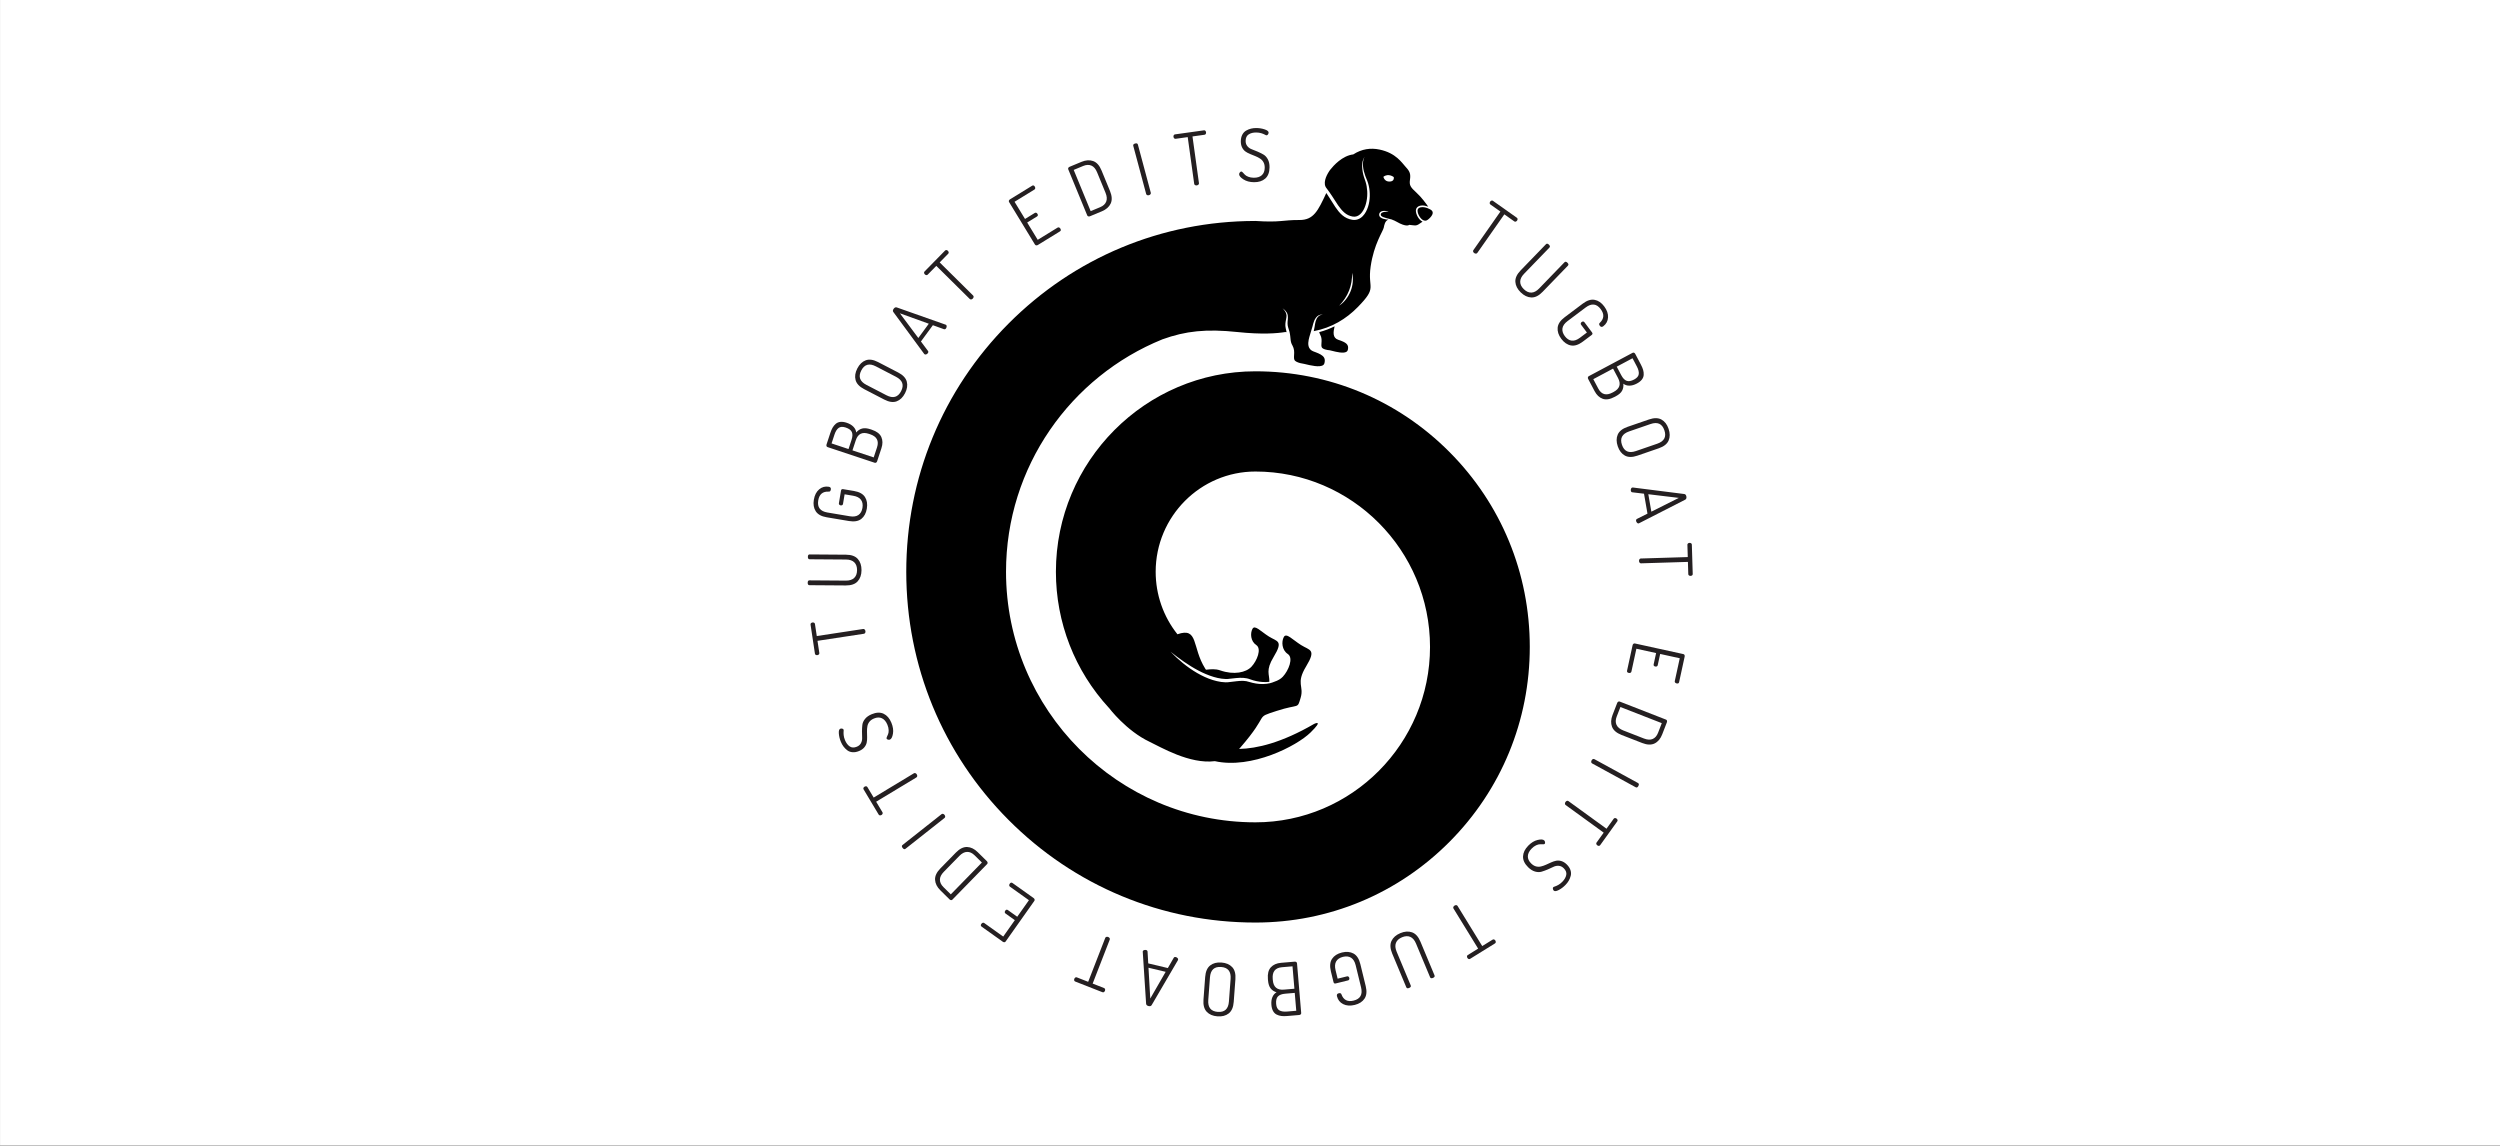<?xml version="1.0" encoding="UTF-8" standalone="no"?>
<!DOCTYPE svg PUBLIC "-//W3C//DTD SVG 1.1//EN" "http://www.w3.org/Graphics/SVG/1.1/DTD/svg11.dtd">
<svg width="100%" height="100%" viewBox="0 0 1200 550" version="1.1" xmlns="http://www.w3.org/2000/svg" xmlns:xlink="http://www.w3.org/1999/xlink" xml:space="preserve" xmlns:serif="http://www.serif.com/" style="fill-rule:evenodd;clip-rule:evenodd;stroke-linejoin:round;stroke-miterlimit:2;">
    <rect x="0" y="0" width="1200" height="550" fill="#808080" stroke="none"/>
    <g transform="matrix(1,0,0,1,-3083.58,-4973.79)">
        <g id="Artboard1" transform="matrix(2.016,0,0,1.001,2939.05,5943.65)">
            <rect x="71.704" y="-969.355" width="595.317" height="549.714" style="fill:white;"/>
            <g transform="matrix(0.529,0,0,1.065,433.742,-839.15)">
                <path d="M0,-0.06L11.41,-11.862C11.777,-12.241 12.218,-12.177 12.733,-11.67C13.253,-11.165 13.329,-10.725 12.964,-10.346L1.554,1.456C0.396,2.655 -0.182,3.845 -0.182,5.025C-0.181,6.208 0.361,7.326 1.445,8.383C2.527,9.441 3.657,9.953 4.831,9.92C6.006,9.887 7.173,9.273 8.331,8.074L19.74,-3.728C20.106,-4.106 20.549,-4.043 21.066,-3.538C21.583,-3.031 21.66,-2.589 21.294,-2.212L9.885,9.59C8.194,11.339 6.503,12.181 4.815,12.112C3.128,12.044 1.54,11.281 0.049,9.826C-1.44,8.371 -2.244,6.796 -2.361,5.104C-2.479,3.412 -1.691,1.689 0,-0.06" style="fill:rgb(36,31,33);fill-rule:nonzero;"/>
            </g>
            <g transform="matrix(0.529,0,0,1.065,444.232,-811.582)">
                <path d="M0,-4.876L8.143,-11.002C10.068,-12.451 11.851,-13.017 13.495,-12.701C15.136,-12.385 16.574,-11.4 17.806,-9.744C19.053,-8.073 19.624,-6.416 19.52,-4.773C19.42,-3.131 18.703,-1.81 17.374,-0.81C16.776,-0.362 16.264,-0.428 15.83,-1.009C15.41,-1.572 15.413,-2.028 15.838,-2.375C17.773,-4.214 17.902,-6.261 16.224,-8.513C14.363,-11.012 12.1,-11.261 9.44,-9.258L1.296,-3.133C-0.052,-2.12 -0.816,-1.035 -0.996,0.115C-1.177,1.267 -0.821,2.441 0.068,3.639C0.96,4.834 1.982,5.509 3.133,5.66C4.283,5.811 5.531,5.377 6.881,4.364L10.006,2.012L7.371,-1.524C7.227,-1.719 7.187,-1.928 7.251,-2.155C7.316,-2.382 7.451,-2.574 7.662,-2.732C7.854,-2.877 8.068,-2.947 8.303,-2.945C8.536,-2.942 8.725,-2.846 8.869,-2.651L12.33,1.995C12.643,2.418 12.572,2.8 12.119,3.142L8.178,6.106C6.235,7.569 4.442,8.141 2.799,7.826C1.156,7.51 -0.287,6.516 -1.532,4.843C-2.779,3.171 -3.321,1.498 -3.158,-0.173C-2.996,-1.846 -1.946,-3.414 0,-4.876" style="fill:rgb(36,31,33);fill-rule:nonzero;"/>
            </g>
            <g transform="matrix(0.529,0,0,1.065,449.968,-788.44)">
                <path d="M0,-0.057L19.736,-10.584C19.967,-10.709 20.192,-10.716 20.412,-10.608C20.629,-10.501 20.799,-10.329 20.921,-10.097L23.444,-5.321C23.916,-4.426 24.259,-3.614 24.472,-2.882C24.685,-2.15 24.768,-1.404 24.725,-0.645C24.679,0.113 24.402,0.82 23.894,1.477C23.388,2.134 22.64,2.724 21.654,3.249C20.455,3.889 19.324,4.207 18.258,4.202C17.19,4.199 16.294,3.907 15.566,3.324C15.69,4.501 15.503,5.554 15.002,6.48C14.503,7.408 13.556,8.241 12.165,8.983L11.644,9.261C9.557,10.374 7.763,10.659 6.263,10.116C4.762,9.571 3.551,8.427 2.627,6.679L-0.264,1.202C-0.408,0.93 -0.447,0.678 -0.384,0.446C-0.323,0.212 -0.195,0.046 0,-0.057M2.042,1.279L4.273,5.502C5.706,8.222 7.856,8.819 10.715,7.292L11.208,7.03C13.949,5.567 14.605,3.475 13.169,0.757L10.939,-3.466L2.042,1.279ZM12.591,-4.347L14.606,-0.531C15.334,0.848 16.15,1.7 17.053,2.027C17.956,2.354 19.085,2.158 20.438,1.436C21.693,0.766 22.384,-0.051 22.507,-1.011C22.63,-1.973 22.343,-3.115 21.644,-4.435L19.692,-8.134L12.591,-4.347Z" style="fill:rgb(36,31,33);fill-rule:nonzero;"/>
            </g>
            <g transform="matrix(0.529,0,0,1.065,459.214,-753.928)">
                <path d="M0,-9.662L9.621,-12.98C11.895,-13.766 13.767,-13.755 15.233,-12.948C16.699,-12.142 17.771,-10.75 18.445,-8.774C19.121,-6.799 19.126,-5.041 18.461,-3.498C17.797,-1.955 16.326,-0.793 14.051,-0.007L4.432,3.311C2.135,4.104 0.253,4.097 -1.212,3.291C-2.681,2.482 -3.75,1.092 -4.425,-0.884C-5.099,-2.859 -5.105,-4.618 -4.441,-6.159C-3.775,-7.702 -2.295,-8.87 0,-9.662M0.703,-7.604C-2.461,-6.511 -3.541,-4.489 -2.533,-1.537C-1.523,1.415 0.565,2.346 3.728,1.253L13.348,-2.065C16.494,-3.151 17.561,-5.17 16.553,-8.121C15.546,-11.075 13.467,-12.007 10.324,-10.922L0.703,-7.604Z" style="fill:rgb(36,31,33);fill-rule:nonzero;"/>
            </g>
            <g transform="matrix(0.529,0,0,1.065,460.345,-717.867)">
                <path d="M0,-16.199C0.108,-16.217 0.185,-16.221 0.231,-16.205L23.358,-13.272C23.879,-13.209 24.2,-12.832 24.321,-12.144C24.441,-11.456 24.267,-10.982 23.798,-10.722L2.981,-0.085C2.959,-0.082 2.929,-0.072 2.891,-0.053C2.852,-0.035 2.822,-0.023 2.802,-0.021C2.556,0.022 2.321,-0.08 2.099,-0.332C1.873,-0.583 1.736,-0.859 1.684,-1.162C1.612,-1.573 1.748,-1.876 2.09,-2.071L6.81,-4.439L5.249,-13.412L0.004,-14.041C-0.374,-14.065 -0.604,-14.317 -0.688,-14.797C-0.741,-15.103 -0.705,-15.4 -0.577,-15.693C-0.452,-15.985 -0.258,-16.152 0,-16.199M7.187,-13.178L8.555,-5.315L20.924,-11.528L7.187,-13.178Z" style="fill:rgb(36,31,33);fill-rule:nonzero;"/>
            </g>
            <g transform="matrix(0.529,0,0,1.065,473.968,-692.746)">
                <path d="M0,-14.862C0.258,-14.871 0.492,-14.806 0.702,-14.669C0.909,-14.533 1.017,-14.332 1.027,-14.069L1.424,-0.853C1.435,-0.589 1.344,-0.383 1.155,-0.233C0.964,-0.084 0.741,-0.005 0.482,0.002C0.203,0.009 -0.041,-0.053 -0.25,-0.19C-0.459,-0.327 -0.567,-0.526 -0.575,-0.79L-0.741,-6.295L-21.861,-5.649C-22.123,-5.64 -22.334,-5.746 -22.494,-5.96C-22.653,-6.176 -22.739,-6.425 -22.746,-6.711C-22.755,-7.018 -22.688,-7.28 -22.539,-7.492C-22.392,-7.707 -22.188,-7.817 -21.926,-7.824L-0.807,-8.47L-0.974,-14.007C-0.982,-14.249 -0.891,-14.451 -0.702,-14.61C-0.513,-14.77 -0.28,-14.853 0,-14.862" style="fill:rgb(36,31,33);fill-rule:nonzero;"/>
            </g>
            <g transform="matrix(0.529,0,0,1.065,460.956,-641.088)">
                <path d="M0,-18.074L21.8,-13.292C22.054,-13.236 22.231,-13.096 22.327,-12.872C22.426,-12.648 22.446,-12.408 22.389,-12.149L19.899,-0.681C19.782,-0.145 19.414,0.056 18.794,-0.079C18.517,-0.14 18.291,-0.263 18.119,-0.446C17.946,-0.632 17.888,-0.852 17.943,-1.109L20.182,-11.419L11.367,-13.352L10.269,-8.295C10.212,-8.037 10.078,-7.859 9.867,-7.758C9.655,-7.66 9.408,-7.639 9.132,-7.701C8.554,-7.827 8.325,-8.159 8.441,-8.695L9.541,-13.753L0.661,-15.701L-1.577,-5.392C-1.63,-5.157 -1.768,-4.984 -1.992,-4.876C-2.217,-4.769 -2.469,-4.744 -2.747,-4.804C-3.388,-4.944 -3.651,-5.284 -3.532,-5.821L-1.043,-17.29C-0.987,-17.547 -0.862,-17.756 -0.671,-17.918C-0.48,-18.078 -0.256,-18.13 0,-18.074" style="fill:rgb(36,31,33);fill-rule:nonzero;"/>
            </g>
            <g transform="matrix(0.529,0,0,1.065,457.332,-611.692)">
                <path d="M0,-19.522L20.86,-11.385C21.063,-11.306 21.202,-11.15 21.278,-10.919C21.354,-10.691 21.341,-10.444 21.239,-10.176L19.136,-4.737C18.384,-2.789 17.257,-1.437 15.755,-0.679C14.255,0.079 12.382,0.021 10.138,-0.853L0.84,-4.48C-1.423,-5.364 -2.855,-6.593 -3.452,-8.172C-4.05,-9.748 -3.975,-11.512 -3.222,-13.457L-1.121,-18.899C-1.018,-19.165 -0.856,-19.355 -0.637,-19.469C-0.417,-19.583 -0.204,-19.601 0,-19.522M0.319,-17.063L-1.356,-12.731C-1.893,-11.336 -1.921,-10.103 -1.43,-9.028C-0.942,-7.954 0.076,-7.114 1.625,-6.508L10.923,-2.881C12.473,-2.278 13.784,-2.208 14.855,-2.675C15.927,-3.14 16.733,-4.071 17.27,-5.463L18.945,-9.798L0.319,-17.063Z" style="fill:rgb(36,31,33);fill-rule:nonzero;"/>
            </g>
            <g transform="matrix(0.529,0,0,1.065,451.311,-591.255)">
                <path d="M0,-12.771L19.621,-2.029C20.082,-1.777 20.141,-1.332 19.794,-0.695C19.45,-0.057 19.047,0.135 18.585,-0.119L-1.036,-10.859C-1.267,-10.985 -1.397,-11.181 -1.426,-11.448C-1.456,-11.716 -1.403,-11.975 -1.267,-12.225C-1.12,-12.496 -0.931,-12.686 -0.698,-12.796C-0.465,-12.906 -0.23,-12.897 0,-12.771" style="fill:rgb(36,31,33);fill-rule:nonzero;"/>
            </g>
            <g transform="matrix(0.529,0,0,1.065,456.584,-571.845)">
                <path d="M0,-4.25C0.21,-4.098 0.355,-3.903 0.438,-3.667C0.521,-3.432 0.485,-3.206 0.332,-2.993L-7.372,7.728C-7.524,7.941 -7.72,8.048 -7.961,8.051C-8.201,8.053 -8.427,7.978 -8.636,7.826C-8.864,7.662 -9.018,7.461 -9.101,7.224C-9.181,6.989 -9.146,6.765 -8.995,6.549L-5.785,2.087L-22.917,-10.346C-23.129,-10.502 -23.233,-10.712 -23.23,-10.98C-23.224,-11.249 -23.141,-11.5 -22.973,-11.731C-22.794,-11.98 -22.582,-12.145 -22.336,-12.223C-22.089,-12.303 -21.861,-12.265 -21.648,-12.11L-4.518,0.321L-1.292,-4.169C-1.149,-4.366 -0.957,-4.471 -0.711,-4.481C-0.463,-4.491 -0.226,-4.415 0,-4.25" style="fill:rgb(36,31,33);fill-rule:nonzero;"/>
            </g>
            <g transform="matrix(0.529,0,0,1.065,439.372,-542.026)">
                <path d="M0,-22.395C0.189,-22.211 0.306,-21.949 0.355,-21.606C0.408,-21.265 0.348,-21.009 0.179,-20.835C0.057,-20.709 -0.198,-20.652 -0.584,-20.665L-1.908,-20.674C-2.387,-20.684 -2.974,-20.53 -3.667,-20.213C-4.359,-19.895 -5.035,-19.397 -5.692,-18.722C-6.78,-17.607 -7.345,-16.471 -7.387,-15.312C-7.429,-14.154 -6.927,-13.059 -5.879,-12.029C-5.176,-11.337 -4.438,-10.893 -3.661,-10.698C-2.887,-10.505 -2.144,-10.505 -1.436,-10.698C-0.725,-10.861 0.015,-11.119 0.785,-11.467L3.095,-12.518C3.864,-12.868 4.62,-13.115 5.36,-13.263C6.101,-13.411 6.89,-13.357 7.729,-13.102C8.567,-12.846 9.368,-12.341 10.134,-11.587C10.951,-10.783 11.503,-9.937 11.796,-9.052C12.085,-8.165 12.128,-7.316 11.921,-6.503C11.714,-5.692 11.414,-4.949 11.021,-4.276C10.625,-3.602 10.137,-2.967 9.554,-2.37C8.621,-1.413 7.608,-0.648 6.515,-0.078C5.424,0.493 4.674,0.578 4.267,0.179C4.081,-0.006 3.956,-0.262 3.889,-0.587C3.825,-0.912 3.883,-1.17 4.065,-1.358C4.16,-1.452 4.406,-1.562 4.812,-1.686C5.215,-1.811 5.724,-2.042 6.335,-2.378C6.946,-2.715 7.55,-3.189 8.147,-3.801C9.113,-4.791 9.697,-5.815 9.904,-6.874C10.109,-7.935 9.727,-8.94 8.759,-9.893C8.088,-10.556 7.337,-10.918 6.507,-10.979C5.681,-11.039 4.882,-10.88 4.113,-10.499C3.344,-10.119 2.489,-9.728 1.548,-9.331C0.609,-8.932 -0.304,-8.601 -1.19,-8.334C-2.077,-8.07 -3.056,-8.086 -4.126,-8.386C-5.195,-8.686 -6.239,-9.336 -7.254,-10.335C-8.855,-11.912 -9.621,-13.542 -9.548,-15.227C-9.477,-16.911 -8.698,-18.513 -7.215,-20.036C-5.882,-21.401 -4.475,-22.263 -2.991,-22.618C-1.507,-22.973 -0.51,-22.899 0,-22.395" style="fill:rgb(36,31,33);fill-rule:nonzero;"/>
            </g>
            <g transform="matrix(0.529,0,0,1.065,427.731,-525.946)">
                <path d="M0,7.579C0.137,7.798 0.197,8.036 0.182,8.285C0.169,8.533 0.051,8.728 -0.172,8.867L-11.369,15.811C-11.591,15.951 -11.816,15.975 -12.037,15.884C-12.262,15.793 -12.441,15.638 -12.575,15.416C-12.723,15.177 -12.79,14.933 -12.776,14.682C-12.763,14.432 -12.643,14.239 -12.42,14.1L-7.757,11.207L-18.855,-6.862C-18.992,-7.088 -19.008,-7.323 -18.901,-7.569C-18.796,-7.817 -18.623,-8.016 -18.38,-8.165C-18.121,-8.328 -17.861,-8.396 -17.605,-8.376C-17.347,-8.354 -17.149,-8.231 -17.011,-8.005L-5.914,10.064L-1.225,7.156C-1.02,7.027 -0.801,7.007 -0.568,7.091C-0.338,7.176 -0.149,7.339 0,7.579" style="fill:rgb(36,31,33);fill-rule:nonzero;"/>
            </g>
            <g transform="matrix(0.529,0,0,1.065,409.891,-499.926)">
                <path d="M0,-16.357L6.337,-1.185C6.538,-0.699 6.309,-0.315 5.644,-0.035C4.978,0.246 4.543,0.144 4.339,-0.342L-1.995,-15.515C-2.64,-17.057 -3.503,-18.056 -4.583,-18.519C-5.665,-18.98 -6.902,-18.917 -8.296,-18.33C-9.688,-17.743 -10.6,-16.9 -11.028,-15.799C-11.458,-14.702 -11.351,-13.381 -10.71,-11.841L-4.374,3.332C-4.171,3.818 -4.401,4.203 -5.067,4.484C-5.732,4.763 -6.168,4.661 -6.37,4.175L-12.706,-10.998C-13.645,-13.248 -13.753,-15.141 -13.031,-16.673C-12.305,-18.206 -10.986,-19.377 -9.07,-20.185C-7.152,-20.993 -5.397,-21.12 -3.803,-20.565C-2.206,-20.01 -0.938,-18.607 0,-16.357" style="fill:rgb(36,31,33);fill-rule:nonzero;"/>
            </g>
            <g transform="matrix(0.529,0,0,1.065,395.583,-492.573)">
                <path d="M0,-13.153L2.42,-3.226C2.993,-0.877 2.815,0.994 1.883,2.39C0.951,3.785 -0.514,4.729 -2.511,5.221C-4.529,5.719 -6.27,5.599 -7.734,4.863C-9.199,4.123 -10.126,2.944 -10.523,1.322C-10.7,0.596 -10.438,0.148 -9.736,-0.025C-9.057,-0.193 -8.641,-0.013 -8.489,0.517C-7.562,3.026 -5.738,3.945 -3.019,3.276C-0.002,2.532 1.11,0.539 0.319,-2.706L-2.103,-12.636C-2.505,-14.279 -3.198,-15.41 -4.181,-16.028C-5.164,-16.645 -6.379,-16.776 -7.824,-16.422C-9.267,-16.064 -10.285,-15.385 -10.874,-14.38C-11.461,-13.374 -11.555,-12.049 -11.153,-10.405L-10.223,-6.594L-5.955,-7.646C-5.719,-7.705 -5.513,-7.658 -5.329,-7.512C-5.149,-7.364 -5.025,-7.163 -4.962,-6.906C-4.905,-6.672 -4.924,-6.446 -5.017,-6.231C-5.111,-6.016 -5.274,-5.88 -5.51,-5.821L-11.118,-4.439C-11.628,-4.314 -11.951,-4.529 -12.085,-5.083L-13.258,-9.887C-13.836,-12.257 -13.657,-14.141 -12.726,-15.536C-11.796,-16.931 -10.317,-17.876 -8.302,-18.374C-6.282,-18.872 -4.54,-18.718 -3.072,-17.915C-1.602,-17.111 -0.578,-15.523 0,-13.153" style="fill:rgb(36,31,33);fill-rule:nonzero;"/>
            </g>
            <g transform="matrix(0.529,0,0,1.065,380.503,-482.412)">
                <path d="M0,-23.061L1.884,-0.683C1.908,-0.421 1.828,-0.211 1.643,-0.053C1.461,0.107 1.236,0.198 0.976,0.221L-4.388,0.676C-5.389,0.763 -6.267,0.76 -7.023,0.669C-7.776,0.578 -8.491,0.365 -9.167,0.025C-9.842,-0.315 -10.381,-0.847 -10.783,-1.575C-11.184,-2.302 -11.433,-3.225 -11.527,-4.341C-11.641,-5.7 -11.487,-6.871 -11.066,-7.854C-10.644,-8.839 -10.023,-9.555 -9.205,-9.999C-10.332,-10.344 -11.22,-10.931 -11.871,-11.758C-12.524,-12.585 -12.917,-13.787 -13.049,-15.363L-13.099,-15.955C-13.298,-18.321 -12.854,-20.091 -11.768,-21.264C-10.681,-22.437 -9.158,-23.108 -7.198,-23.275L-1.049,-23.799C-0.744,-23.824 -0.498,-23.764 -0.31,-23.613C-0.121,-23.464 -0.019,-23.279 0,-23.061M-2.025,-21.697L-6.766,-21.293C-9.816,-21.034 -11.206,-19.283 -10.932,-16.041L-10.885,-15.482C-10.623,-12.373 -8.967,-10.946 -5.916,-11.206L-1.174,-11.609L-2.025,-21.697ZM-1.017,-9.737L-5.3,-9.372C-6.848,-9.24 -7.946,-8.822 -8.602,-8.115C-9.257,-7.408 -9.518,-6.288 -9.388,-4.754C-9.267,-3.331 -8.794,-2.373 -7.961,-1.881C-7.131,-1.389 -5.971,-1.208 -4.492,-1.333L-0.338,-1.686L-1.017,-9.737Z" style="fill:rgb(36,31,33);fill-rule:nonzero;"/>
            </g>
            <g transform="matrix(0.529,0,0,1.065,365.836,-489.573)">
                <path d="M0,-9.133L-0.76,1.06C-0.941,3.47 -1.688,5.194 -3.005,6.232C-4.321,7.267 -6.015,7.707 -8.088,7.551C-10.161,7.395 -11.769,6.706 -12.92,5.484C-14.066,4.263 -14.551,2.445 -14.371,0.034L-13.61,-10.159C-13.431,-12.592 -12.681,-14.328 -11.364,-15.364C-10.048,-16.399 -8.353,-16.84 -6.283,-16.684C-4.209,-16.528 -2.598,-15.838 -1.451,-14.618C-0.303,-13.395 0.181,-11.567 0,-9.133M-2.16,-9.297C-1.911,-12.652 -3.334,-14.445 -6.43,-14.678C-9.528,-14.91 -11.203,-13.351 -11.453,-9.997L-12.212,0.197C-12.461,3.528 -11.035,5.311 -7.939,5.545C-4.841,5.778 -3.168,4.228 -2.922,0.896L-2.16,-9.297Z" style="fill:rgb(36,31,33);fill-rule:nonzero;"/>
            </g>
            <g transform="matrix(0.529,0,0,1.065,352.189,-491.031)">
                <path d="M0,-16.574C-0.025,-16.467 -0.052,-16.395 -0.084,-16.357L-11.889,3.842C-12.152,4.3 -12.624,4.448 -13.3,4.287C-13.976,4.126 -14.341,3.778 -14.394,3.243L-15.907,-20.179C-15.903,-20.2 -15.901,-20.232 -15.903,-20.274C-15.903,-20.318 -15.901,-20.349 -15.897,-20.369C-15.838,-20.615 -15.651,-20.79 -15.333,-20.896C-15.017,-21.005 -14.707,-21.022 -14.411,-20.952C-14.005,-20.855 -13.782,-20.611 -13.741,-20.216L-13.435,-14.926L-4.617,-12.827L-1.973,-17.422C-1.803,-17.761 -1.481,-17.875 -1.009,-17.764C-0.709,-17.692 -0.451,-17.54 -0.231,-17.307C-0.016,-17.076 0.063,-16.832 0,-16.574M-5.595,-11.129L-13.323,-12.967L-12.524,0.907L-5.595,-11.129Z" style="fill:rgb(36,31,33);fill-rule:nonzero;"/>
            </g>
            <g transform="matrix(0.529,0,0,1.065,334.776,-518.937)">
                <path d="M0,23.619C-0.093,23.861 -0.243,24.051 -0.45,24.191C-0.657,24.33 -0.883,24.352 -1.127,24.256L-13.383,19.446C-13.628,19.349 -13.781,19.185 -13.843,18.951C-13.904,18.72 -13.89,18.483 -13.795,18.24C-13.693,17.978 -13.539,17.776 -13.332,17.637C-13.125,17.499 -12.899,17.476 -12.655,17.572L-7.551,19.576L0.134,-0.205C0.229,-0.451 0.408,-0.606 0.666,-0.669C0.925,-0.733 1.188,-0.713 1.453,-0.609C1.738,-0.496 1.95,-0.332 2.088,-0.111C2.227,0.109 2.247,0.34 2.151,0.587L-5.534,20.367L-0.4,22.382C-0.175,22.471 -0.028,22.632 0.045,22.87C0.117,23.108 0.101,23.357 0,23.619" style="fill:rgb(36,31,33);fill-rule:nonzero;"/>
            </g>
            <g transform="matrix(0.529,0,0,1.065,317.959,-525.993)">
                <path d="M0,-10.227L-12.916,8.056C-13.067,8.273 -13.262,8.381 -13.505,8.383C-13.748,8.384 -13.977,8.31 -14.193,8.156L-23.716,1.361C-24.162,1.045 -24.201,0.625 -23.834,0.104C-23.671,-0.129 -23.47,-0.288 -23.234,-0.376C-22.998,-0.464 -22.774,-0.432 -22.557,-0.278L-13.998,5.829L-8.775,-1.565L-12.975,-4.561C-13.189,-4.715 -13.298,-4.909 -13.307,-5.143C-13.316,-5.379 -13.239,-5.613 -13.073,-5.846C-12.732,-6.329 -12.337,-6.411 -11.892,-6.095L-7.691,-3.097L-2.431,-10.546L-10.992,-16.653C-11.188,-16.793 -11.292,-16.988 -11.303,-17.24C-11.312,-17.49 -11.236,-17.732 -11.073,-17.966C-10.691,-18.501 -10.278,-18.611 -9.834,-18.294L-0.307,-11.498C-0.095,-11.347 0.048,-11.151 0.121,-10.909C0.192,-10.669 0.153,-10.442 0,-10.227" style="fill:rgb(36,31,33);fill-rule:nonzero;"/>
            </g>
            <g transform="matrix(0.529,0,0,1.065,306.73,-545.478)">
                <path d="M0,-8.535L-15.674,7.515C-15.827,7.67 -16.023,7.739 -16.262,7.717C-16.503,7.696 -16.724,7.587 -16.928,7.386L-21.071,3.298C-22.555,1.834 -23.346,0.261 -23.445,-1.426C-23.547,-3.113 -22.755,-4.817 -21.07,-6.543L-14.082,-13.698C-12.381,-15.438 -10.691,-16.274 -9.012,-16.205C-7.334,-16.135 -5.754,-15.368 -4.272,-13.905L-0.125,-9.816C0.077,-9.615 0.186,-9.393 0.204,-9.144C0.223,-8.895 0.154,-8.693 0,-8.535M-2.371,-9.213L-5.671,-12.47C-6.734,-13.518 -7.851,-14.027 -9.028,-14.001C-10.204,-13.974 -11.372,-13.365 -12.538,-12.171L-19.525,-5.019C-20.688,-3.828 -21.269,-2.643 -21.268,-1.471C-21.264,-0.296 -20.731,0.814 -19.67,1.86L-16.368,5.119L-2.371,-9.213Z" style="fill:rgb(36,31,33);fill-rule:nonzero;"/>
            </g>
            <g transform="matrix(0.529,0,0,1.065,296.58,-563.577)">
                <path d="M0,-12.286L-17.567,1.592C-17.979,1.917 -18.407,1.795 -18.855,1.226C-19.302,0.655 -19.318,0.207 -18.904,-0.119L-1.338,-13.997C-1.135,-14.161 -0.902,-14.203 -0.645,-14.126C-0.39,-14.048 -0.175,-13.896 0,-13.672C0.191,-13.429 0.288,-13.179 0.297,-12.92C0.306,-12.661 0.205,-12.45 0,-12.286" style="fill:rgb(36,31,33);fill-rule:nonzero;"/>
            </g>
            <g transform="matrix(0.529,0,0,1.065,281.572,-598.041)">
                <path d="M0,18.733C-0.221,18.868 -0.457,18.925 -0.705,18.909C-0.954,18.891 -1.146,18.77 -1.28,18.544L-8.055,7.209C-8.192,6.984 -8.213,6.76 -8.121,6.537C-8.026,6.313 -7.869,6.136 -7.651,6.002C-7.409,5.857 -7.164,5.794 -6.916,5.81C-6.667,5.826 -6.475,5.947 -6.34,6.174L-3.519,10.895L14.592,-0.042C14.819,-0.178 15.052,-0.192 15.297,-0.083C15.54,0.027 15.735,0.204 15.881,0.448C16.039,0.712 16.106,0.974 16.08,1.233C16.057,1.49 15.932,1.686 15.707,1.824L-2.405,12.759L0.435,17.508C0.559,17.716 0.578,17.935 0.491,18.167C0.403,18.399 0.239,18.587 0,18.733" style="fill:rgb(36,31,33);fill-rule:nonzero;"/>
            </g>
            <g transform="matrix(0.529,0,0,1.065,283.575,-621.272)">
                <path d="M0,6.605C-0.243,6.706 -0.53,6.712 -0.862,6.624C-1.194,6.536 -1.407,6.381 -1.499,6.159C-1.566,5.996 -1.518,5.739 -1.357,5.385L-0.83,4.166C-0.632,3.727 -0.543,3.124 -0.564,2.36C-0.581,1.596 -0.772,0.776 -1.133,-0.097C-1.729,-1.539 -2.549,-2.506 -3.592,-2.999C-4.636,-3.491 -5.837,-3.456 -7.189,-2.891C-8.098,-2.512 -8.792,-2.001 -9.274,-1.36C-9.756,-0.719 -10.046,-0.034 -10.147,0.697C-10.278,1.417 -10.332,2.202 -10.311,3.05L-10.257,5.597C-10.237,6.445 -10.304,7.242 -10.46,7.985C-10.614,8.727 -10.974,9.435 -11.538,10.11C-12.097,10.786 -12.875,11.327 -13.864,11.74C-14.921,12.182 -15.911,12.362 -16.836,12.284C-17.762,12.205 -18.556,11.913 -19.219,11.403C-19.88,10.894 -20.444,10.325 -20.905,9.697C-21.365,9.068 -21.757,8.368 -22.075,7.597C-22.586,6.359 -22.889,5.123 -22.985,3.889C-23.078,2.655 -22.864,1.93 -22.338,1.71C-22.097,1.611 -21.813,1.593 -21.488,1.66C-21.165,1.728 -20.955,1.883 -20.853,2.126C-20.803,2.249 -20.799,2.521 -20.844,2.944C-20.888,3.367 -20.876,3.927 -20.809,4.624C-20.739,5.322 -20.541,6.065 -20.215,6.857C-19.686,8.136 -18.977,9.078 -18.09,9.682C-17.199,10.288 -16.128,10.329 -14.877,9.807C-14.008,9.444 -13.381,8.892 -13.001,8.152C-12.621,7.408 -12.455,6.609 -12.502,5.747C-12.548,4.888 -12.572,3.946 -12.569,2.92C-12.566,1.896 -12.512,0.923 -12.409,-0.002C-12.304,-0.925 -11.905,-1.823 -11.21,-2.695C-10.518,-3.567 -9.515,-4.278 -8.201,-4.825C-6.13,-5.689 -4.339,-5.757 -2.824,-5.032C-1.311,-4.306 -0.147,-2.958 0.664,-0.99C1.392,0.776 1.631,2.415 1.375,3.926C1.119,5.436 0.66,6.328 0,6.605" style="fill:rgb(36,31,33);fill-rule:nonzero;"/>
            </g>
            <g transform="matrix(0.529,0,0,1.065,266.311,-670.395)">
                <path d="M0,14.701C-0.256,14.741 -0.495,14.704 -0.718,14.593C-0.942,14.483 -1.072,14.297 -1.113,14.036L-3.082,0.962C-3.121,0.702 -3.055,0.487 -2.887,0.315C-2.716,0.146 -2.502,0.04 -2.249,0.002C-1.969,-0.04 -1.72,-0.005 -1.497,0.103C-1.274,0.215 -1.142,0.402 -1.104,0.661L-0.282,6.106L20.608,2.927C20.867,2.887 21.089,2.965 21.274,3.159C21.457,3.354 21.571,3.593 21.613,3.874C21.66,4.178 21.622,4.445 21.503,4.676C21.382,4.904 21.192,5.039 20.933,5.078L0.041,8.258L0.867,13.736C0.903,13.975 0.837,14.184 0.668,14.366C0.501,14.547 0.277,14.659 0,14.701" style="fill:rgb(36,31,33);fill-rule:nonzero;"/>
            </g>
            <g transform="matrix(0.529,0,0,1.065,273.071,-703.016)">
                <path d="M0,13.953L-16.373,13.836C-16.897,13.831 -17.158,13.467 -17.152,12.741C-17.146,12.015 -16.881,11.655 -16.357,11.659L0.016,11.778C1.678,11.79 2.932,11.387 3.781,10.569C4.628,9.751 5.057,8.583 5.07,7.066C5.08,5.55 4.668,4.374 3.83,3.546C2.994,2.714 1.746,2.293 0.083,2.281L-16.288,2.163C-16.814,2.158 -17.073,1.794 -17.068,1.069C-17.063,0.343 -16.798,-0.017 -16.272,-0.014L0.099,0.105C2.525,0.122 4.299,0.768 5.418,2.04C6.535,3.312 7.084,4.992 7.07,7.079C7.056,9.17 6.48,10.841 5.345,12.097C4.209,13.353 2.426,13.97 0,13.953" style="fill:rgb(36,31,33);fill-rule:nonzero;"/>
            </g>
            <g transform="matrix(0.529,0,0,1.065,273.825,-735.351)">
                <path d="M0,15.306L-10.033,13.621C-12.406,13.223 -14.046,12.318 -14.954,10.906C-15.862,9.495 -16.146,7.771 -15.808,5.732C-15.464,3.672 -14.669,2.112 -13.416,1.052C-12.164,-0.009 -10.718,-0.401 -9.079,-0.126C-8.345,-0.002 -8.038,0.417 -8.157,1.131C-8.272,1.826 -8.602,2.138 -9.145,2.07C-11.806,1.936 -13.367,3.255 -13.827,6.03C-14.34,9.11 -12.956,10.924 -9.676,11.474L0.355,13.16C2.016,13.438 3.324,13.245 4.276,12.58C5.23,11.917 5.829,10.847 6.075,9.372C6.318,7.898 6.099,6.691 5.412,5.751C4.728,4.811 3.552,4.202 1.89,3.923L-1.959,3.276L-2.684,7.635C-2.724,7.873 -2.847,8.047 -3.054,8.157C-3.259,8.268 -3.494,8.301 -3.753,8.257C-3.989,8.217 -4.19,8.112 -4.347,7.94C-4.509,7.768 -4.569,7.563 -4.53,7.324L-3.577,1.6C-3.491,1.079 -3.166,0.866 -2.607,0.961L2.247,1.775C4.643,2.178 6.293,3.085 7.201,4.496C8.109,5.909 8.39,7.643 8.049,9.704C7.706,11.764 6.879,13.312 5.563,14.352C4.248,15.389 2.394,15.707 0,15.306" style="fill:rgb(36,31,33);fill-rule:nonzero;"/>
            </g>
            <g transform="matrix(0.529,0,0,1.065,279.957,-766.608)">
                <path d="M0,18.427L-21.213,11.376C-21.463,11.293 -21.623,11.135 -21.698,10.902C-21.769,10.669 -21.766,10.428 -21.683,10.177L-19.992,5.043C-19.678,4.084 -19.33,3.273 -18.951,2.611C-18.572,1.95 -18.093,1.373 -17.518,0.883C-16.941,0.391 -16.242,0.103 -15.418,0.018C-14.598,-0.069 -13.654,0.065 -12.595,0.416C-11.308,0.846 -10.298,1.448 -9.561,2.225C-8.827,3.001 -8.417,3.856 -8.331,4.786C-7.572,3.882 -6.688,3.291 -5.676,3.014C-4.662,2.736 -3.408,2.846 -1.914,3.343L-1.353,3.531C0.891,4.276 2.336,5.381 2.981,6.846C3.629,8.311 3.644,9.983 3.025,11.861L1.088,17.746C0.992,18.039 0.837,18.244 0.628,18.358C0.418,18.474 0.207,18.496 0,18.427M-11.79,12.25L-10.441,8.149C-9.953,6.667 -9.904,5.486 -10.292,4.603C-10.683,3.722 -11.603,3.039 -13.058,2.556C-14.408,2.108 -15.471,2.169 -16.248,2.745C-17.024,3.32 -17.647,4.318 -18.113,5.738L-19.421,9.713L-11.79,12.25ZM-0.453,16.019L1.043,11.482C2.004,8.56 0.948,6.587 -2.125,5.565L-2.655,5.39C-5.603,4.409 -7.559,5.379 -8.52,8.301L-10.014,12.841L-0.453,16.019Z" style="fill:rgb(36,31,33);fill-rule:nonzero;"/>
            </g>
            <g transform="matrix(0.529,0,0,1.065,282.222,-795.257)">
                <path d="M0,16.862L-9.037,12.172C-11.174,11.064 -12.46,9.697 -12.894,8.074C-13.328,6.452 -13.068,4.712 -12.116,2.855C-11.16,1.001 -9.901,-0.22 -8.334,-0.804C-6.765,-1.388 -4.912,-1.124 -2.774,-0.015L6.264,4.675C8.421,5.793 9.716,7.165 10.15,8.788C10.584,10.411 10.325,12.15 9.371,14.006C8.418,15.862 7.155,17.082 5.588,17.666C4.021,18.25 2.157,17.982 0,16.862M0.995,14.928C3.969,16.471 6.166,15.856 7.594,13.083C9.018,10.309 8.245,8.151 5.271,6.609L-3.768,1.917C-6.721,0.385 -8.912,1.007 -10.336,3.779C-11.763,6.553 -10.996,8.706 -8.042,10.24L0.995,14.928Z" style="fill:rgb(36,31,33);fill-rule:nonzero;"/>
            </g>
            <g transform="matrix(0.529,0,0,1.065,291.816,-821.456)">
                <path d="M0,21.055C-0.089,20.991 -0.144,20.936 -0.166,20.894L-14.028,2.059C-14.343,1.637 -14.295,1.144 -13.883,0.582C-13.47,0.02 -13.009,-0.181 -12.498,-0.02L9.535,7.76C9.551,7.773 9.58,7.786 9.618,7.802C9.66,7.82 9.688,7.833 9.704,7.845C9.906,7.996 9.994,8.237 9.966,8.572C9.941,8.909 9.837,9.199 9.656,9.448C9.408,9.784 9.097,9.894 8.719,9.778L3.757,7.987L-1.621,15.317L1.55,19.563C1.794,19.855 1.769,20.196 1.484,20.588C1.3,20.838 1.062,21.017 0.763,21.127C0.465,21.236 0.21,21.213 0,21.055M-2.79,13.747L1.921,7.322L-11.094,2.624L-2.79,13.747Z" style="fill:rgb(36,31,33);fill-rule:nonzero;"/>
            </g>
            <g transform="matrix(0.529,0,0,1.065,291.893,-836.946)">
                <path d="M0,-0.357C-0.185,-0.54 -0.301,-0.754 -0.345,-1C-0.393,-1.246 -0.323,-1.462 -0.137,-1.649L9.095,-11.07C9.28,-11.257 9.49,-11.334 9.729,-11.3C9.966,-11.265 10.177,-11.156 10.361,-10.973C10.56,-10.776 10.681,-10.555 10.729,-10.309C10.773,-10.063 10.705,-9.846 10.521,-9.658L6.676,-5.735L21.727,9.167C21.915,9.352 21.987,9.577 21.942,9.844C21.896,10.107 21.775,10.341 21.577,10.545C21.361,10.764 21.127,10.895 20.872,10.934C20.617,10.977 20.394,10.903 20.208,10.719L5.156,-4.185L1.288,-0.238C1.12,-0.066 0.912,0.007 0.666,-0.02C0.422,-0.048 0.198,-0.159 0,-0.357" style="fill:rgb(36,31,33);fill-rule:nonzero;"/>
            </g>
            <g transform="matrix(0.529,0,0,1.065,410.366,-555.01)">
                <path d="M0,-295.354C-1.286,-295.354 -2.24,-294.831 -2.199,-293.689C-2.139,-291.979 -0.539,-289.33 1.184,-289.255C1.257,-289.252 1.328,-289.265 1.4,-289.27C1.526,-289.281 1.653,-289.304 1.778,-289.345C1.842,-289.366 1.907,-289.386 1.971,-289.415C2.16,-289.501 2.348,-289.61 2.533,-289.776C2.533,-289.776 6.299,-292.601 3.742,-294.195C3.539,-294.321 3.325,-294.42 3.114,-294.526L3.114,-294.53C2.07,-295.057 0.948,-295.354 0,-295.354M-45.32,-232.277C-44.945,-231.383 -42.823,-230.982 -41.853,-230.927L-41.741,-230.913C-41.425,-230.847 -41.031,-230.747 -40.589,-230.635C-38.72,-230.163 -35.595,-229.373 -34.201,-230.217C-33.867,-230.421 -33.665,-230.706 -33.566,-231.117C-32.978,-233.563 -34.425,-234.488 -37.899,-235.634C-40.456,-236.478 -40.185,-239.003 -39.531,-241.699C-41.687,-240.618 -43.986,-239.733 -46.446,-239.087C-46.357,-238.719 -46.234,-238.35 -46.015,-237.949C-45.255,-236.555 -45.355,-235.247 -45.44,-234.194C-45.495,-233.457 -45.546,-232.82 -45.32,-232.277M12.167,-185.109C-11.146,-208.538 -42.16,-221.44 -75.165,-221.44C-124.683,-221.44 -164.969,-180.952 -164.969,-131.185C-164.969,-108.359 -156.483,-86.58 -141.075,-69.858L-140.993,-69.935L-141.006,-69.791C-141.006,-69.791 -133.296,-59.583 -122.81,-54.627C-117.845,-52.279 -104.815,-44.467 -93.425,-45.905C-76.911,-42.236 -56.602,-52.709 -50.379,-58.798C-44.141,-64.905 -48.72,-62.695 -48.72,-62.695C-63.405,-54.154 -74.543,-51.562 -82.533,-51.409C-82.364,-51.59 -82.191,-51.755 -82.026,-51.945C-68.161,-67.901 -76.067,-65.125 -65.639,-68.518C-55.212,-71.914 -56.417,-69.105 -54.808,-74.478C-53.205,-79.854 -57.097,-80.76 -52.359,-88.569C-47.62,-96.375 -50.732,-95.734 -54.633,-98.19C-58.535,-100.645 -61.28,-103.881 -62.397,-101.788C-63.515,-99.695 -63.288,-95.939 -60.605,-94.162C-57.927,-92.388 -60.241,-86.709 -62.84,-83.922C-63.738,-82.956 -65.036,-82.201 -66.586,-81.691C-67.253,-81.407 -67.938,-81.164 -68.636,-80.997C-70.668,-80.532 -72.791,-80.526 -74.846,-80.851C-75.879,-81.009 -76.893,-81.252 -77.89,-81.558C-78.84,-81.879 -79.727,-82.031 -80.7,-82.063C-82.627,-82.116 -84.604,-81.738 -86.662,-81.538L-86.569,-81.554C-87.338,-81.407 -87.96,-81.401 -88.64,-81.407C-89.307,-81.422 -89.965,-81.476 -90.615,-81.571C-91.918,-81.759 -93.185,-82.067 -94.426,-82.452C-96.909,-83.222 -99.246,-84.355 -101.472,-85.632C-103.691,-86.928 -105.788,-88.408 -107.772,-90.017C-109.74,-91.642 -111.63,-93.354 -113.384,-95.201C-111.389,-93.624 -109.389,-92.069 -107.3,-90.655C-105.221,-89.225 -103.088,-87.884 -100.871,-86.726C-98.666,-85.55 -96.363,-84.57 -94.003,-83.849C-92.821,-83.495 -91.62,-83.215 -90.414,-83.055C-89.808,-82.976 -89.204,-82.916 -88.605,-82.899C-88.022,-82.88 -87.37,-82.903 -86.892,-82.988L-86.819,-83.003L-86.799,-83.004C-84.824,-83.181 -82.778,-83.547 -80.636,-83.41C-79.587,-83.351 -78.457,-83.123 -77.498,-82.742C-76.571,-82.403 -75.621,-82.124 -74.654,-81.925C-72.772,-81.526 -70.827,-81.393 -68.907,-81.631C-68.741,-85.02 -70.741,-86.633 -66.951,-92.874C-62.444,-100.31 -65.403,-99.695 -69.115,-102.034C-72.831,-104.373 -75.443,-107.454 -76.507,-105.461C-77.57,-103.469 -77.356,-99.891 -74.804,-98.199C-72.254,-96.511 -74.457,-91.106 -76.93,-88.452C-79.403,-85.801 -84.818,-84.607 -91.074,-86.791C-93.126,-87.508 -95.271,-87.321 -97.431,-87.072C-97.56,-87.262 -97.688,-87.447 -97.815,-87.65C-103.817,-97.229 -100.707,-106.395 -110.274,-103.041C-116.604,-111.01 -120.066,-120.878 -120.066,-131.185C-120.066,-156.068 -99.923,-176.313 -75.165,-176.313C-31.837,-176.313 3.415,-140.885 3.415,-97.338C3.415,-53.793 -31.837,-18.364 -75.165,-18.364C-137.062,-18.364 -187.42,-68.976 -187.42,-131.185C-187.42,-178.526 -158.244,-219.121 -117.026,-235.837C-106.595,-239.601 -97.316,-240.608 -83.209,-239.115C-72.191,-237.95 -65.351,-238.519 -61.736,-239.12C-61.541,-239.098 -61.345,-239.079 -61.149,-239.057C-61.242,-239.65 -61.375,-240.19 -61.536,-240.826C-61.701,-241.511 -61.734,-242.212 -61.683,-242.89C-61.592,-244.254 -61.107,-245.461 -61.174,-246.649C-61.232,-247.849 -62.031,-248.934 -62.953,-249.798C-62.429,-249.436 -61.927,-249.027 -61.503,-248.523C-61.077,-248.025 -60.758,-247.398 -60.632,-246.722C-60.383,-245.349 -60.773,-244.055 -60.707,-242.865C-60.694,-242.268 -60.585,-241.686 -60.415,-241.14C-60.217,-240.573 -59.991,-239.901 -59.842,-239.262C-59.512,-237.968 -59.439,-236.589 -59.303,-235.409C-59.223,-234.819 -59.094,-234.285 -58.875,-233.781C-58.766,-233.522 -58.651,-233.32 -58.481,-233.012C-58.3,-232.687 -58.149,-232.34 -58.032,-231.979C-57.533,-230.515 -57.79,-229.004 -57.808,-227.878C-57.818,-227.313 -57.747,-226.817 -57.573,-226.485C-57.464,-226.249 -57.091,-225.942 -56.627,-225.713C-55.696,-225.248 -54.47,-224.945 -53.355,-224.801L-53.287,-224.792L-53.242,-224.781C-51.564,-224.39 -50.016,-223.993 -48.449,-223.813C-47.674,-223.716 -46.907,-223.673 -46.205,-223.743C-45.503,-223.811 -44.885,-224.016 -44.546,-224.343C-44.372,-224.501 -44.243,-224.711 -44.16,-224.94C-44.116,-225.04 -44.075,-225.244 -44.04,-225.41C-44.007,-225.58 -43.979,-225.752 -43.966,-225.915C-43.903,-226.584 -43.997,-227.163 -44.313,-227.666C-44.938,-228.699 -46.439,-229.406 -47.928,-229.971L-49.094,-230.411C-49.576,-230.591 -50.074,-230.876 -50.476,-231.304C-50.881,-231.728 -51.136,-232.275 -51.257,-232.788C-51.381,-233.307 -51.397,-233.803 -51.375,-234.271C-51.324,-235.21 -51.116,-236.062 -50.897,-236.893C-50.673,-237.723 -50.419,-238.527 -50.175,-239.328C-49.933,-240.13 -49.681,-240.921 -49.46,-241.721C-49.243,-242.495 -49.069,-243.373 -48.72,-244.174C-48.375,-244.973 -47.901,-245.753 -47.207,-246.309C-46.516,-246.862 -45.584,-247.102 -44.77,-246.879C-45.61,-246.973 -46.417,-246.598 -46.955,-246.026C-47.508,-245.455 -47.844,-244.705 -48.067,-243.937C-48.306,-243.163 -48.379,-242.371 -48.523,-241.511C-48.635,-240.839 -48.775,-240.177 -48.918,-239.516C-40.835,-241.054 -34.338,-245.016 -29.105,-250.355C-20.03,-259.62 -24.781,-258.333 -23.313,-268.574C-21.845,-278.817 -17.713,-284.504 -17.398,-286.157C-17.191,-287.241 -16.852,-289.241 -15.317,-289.718C-15.627,-289.741 -15.937,-289.758 -16.248,-289.806C-16.72,-289.873 -17.188,-289.981 -17.659,-290.124C-18.124,-290.281 -18.595,-290.46 -19.032,-290.86C-19.139,-290.961 -19.233,-291.096 -19.309,-291.249C-19.353,-291.346 -19.357,-291.362 -19.385,-291.441C-19.41,-291.518 -19.431,-291.594 -19.443,-291.665C-19.503,-291.953 -19.488,-292.282 -19.363,-292.567C-19.102,-293.148 -18.559,-293.452 -18.067,-293.573C-17.05,-293.824 -16.071,-293.581 -15.203,-293.221C-16.138,-293.303 -17.095,-293.31 -17.89,-293.013C-18.275,-292.857 -18.607,-292.612 -18.705,-292.301C-18.759,-292.15 -18.769,-291.987 -18.729,-291.817C-18.719,-291.772 -18.706,-291.737 -18.694,-291.701C-18.686,-291.67 -18.646,-291.575 -18.639,-291.566C-18.608,-291.512 -18.569,-291.451 -18.504,-291.392C-18.256,-291.141 -17.837,-290.95 -17.426,-290.795C-17.011,-290.627 -16.567,-290.508 -16.128,-290.378C-15.237,-290.142 -14.328,-289.919 -13.409,-289.697C-13.502,-289.69 -13.596,-289.696 -13.69,-289.691C-13.138,-289.55 -12.509,-289.295 -11.768,-288.863C-7.055,-286.12 -5.962,-287.377 -5.962,-287.377C-2.605,-287.097 -3.07,-286.576 0.029,-288.792C0.037,-288.798 0.044,-288.804 0.051,-288.81C-1.647,-289.636 -2.889,-292.002 -2.948,-293.663C-2.971,-294.299 -2.767,-294.859 -2.361,-295.281C-1.842,-295.821 -1.025,-296.106 0,-296.106C0.82,-296.106 1.727,-295.902 2.609,-295.568C1.662,-296.932 -0.447,-299.823 -2.601,-301.783C-5.507,-304.423 -5.959,-305.244 -5.603,-307.747C-5.247,-310.247 -5.632,-311.424 -7.454,-313.365C-9.274,-315.307 -11.841,-319.718 -19.334,-321.285C-23.307,-322.116 -27.332,-321.563 -31.126,-319.097L-31.132,-319.099C-36.059,-318.52 -40.047,-314.044 -41.527,-312.161C-41.649,-311.98 -41.792,-311.808 -41.908,-311.625C-42.741,-310.356 -43.427,-309.044 -43.766,-307.646C-44.103,-306.25 -44.021,-304.852 -43.129,-303.831C-42.182,-302.6 -41.308,-301.321 -40.468,-300.034C-38.781,-297.487 -37.294,-294.757 -35.128,-292.893C-34.057,-291.963 -32.788,-291.344 -31.405,-291.117C-30.098,-290.853 -28.838,-291.341 -27.863,-292.304C-26.881,-293.26 -26.191,-294.574 -25.714,-295.946C-25.242,-297.329 -24.967,-298.795 -24.862,-300.274C-24.759,-301.755 -24.843,-303.251 -25.095,-304.717C-25.222,-305.45 -25.398,-306.179 -25.626,-306.883C-25.857,-307.586 -26.151,-308.321 -26.361,-309.067C-26.795,-310.558 -27.099,-312.099 -27.133,-313.658C-27.153,-315.19 -26.938,-316.851 -25.963,-318.067C-26.403,-317.437 -26.592,-316.678 -26.7,-315.936C-26.808,-315.188 -26.807,-314.43 -26.738,-313.68C-26.595,-312.177 -26.192,-310.711 -25.668,-309.297C-25.414,-308.585 -25.108,-307.908 -24.82,-307.173C-24.538,-306.434 -24.313,-305.681 -24.137,-304.912C-23.787,-303.376 -23.655,-301.794 -23.7,-300.216C-23.75,-298.639 -23.983,-297.055 -24.473,-295.53C-24.967,-294.014 -25.682,-292.513 -26.869,-291.295C-27.459,-290.69 -28.192,-290.178 -29.031,-289.878C-29.861,-289.572 -30.806,-289.52 -31.642,-289.668C-33.275,-289.917 -34.852,-290.676 -36.093,-291.744C-37.341,-292.812 -38.303,-294.094 -39.18,-295.377C-40.054,-296.666 -40.854,-297.975 -41.659,-299.264C-42.179,-300.1 -42.715,-300.918 -43.263,-301.725C-47.017,-293.671 -48.97,-289.534 -55.346,-289.562C-63.079,-289.595 -63.737,-288.383 -75.165,-289.13L-75.165,-289.132L-75.195,-289.132C-75.266,-289.137 -75.326,-289.14 -75.397,-289.144C-75.397,-289.144 -75.401,-289.131 -75.401,-289.129C-117.32,-289.068 -156.702,-272.655 -186.315,-242.893C-215.983,-213.075 -232.322,-173.403 -232.322,-131.185C-232.322,-88.966 -215.983,-49.293 -186.315,-19.477C-156.646,10.342 -117.172,26.762 -75.165,26.762C-42.16,26.762 -11.146,13.859 12.167,-9.569C35.48,-32.997 48.316,-64.167 48.316,-97.338C48.316,-130.51 35.48,-161.68 12.167,-185.109M-12.902,-308.885C-12.847,-308.476 -12.658,-306.983 -14.692,-306.868C-17.133,-306.729 -17.572,-309.013 -17.572,-309.013C-15.26,-310.806 -12.902,-308.885 -12.902,-308.885M-34.9,-254.193C-34.157,-255.327 -33.516,-256.524 -33.024,-257.78C-32.012,-260.288 -31.614,-263 -31.63,-265.774C-31.333,-264.418 -31.231,-263.005 -31.359,-261.604C-31.476,-260.201 -31.814,-258.815 -32.329,-257.501C-32.86,-256.192 -33.56,-254.954 -34.425,-253.851C-35.289,-252.745 -36.302,-251.752 -37.469,-251.003C-36.486,-251.978 -35.654,-253.067 -34.9,-254.193" style="fill-rule:nonzero;"/>
            </g>
            <g transform="matrix(0.529,0,0,1.065,426.495,-847.835)">
                <path d="M0,-22.895C0.149,-23.107 0.341,-23.255 0.574,-23.343C0.808,-23.426 1.032,-23.394 1.247,-23.243L12.004,-15.631C12.219,-15.478 12.328,-15.281 12.333,-15.041C12.339,-14.798 12.266,-14.571 12.117,-14.359C11.956,-14.13 11.757,-13.971 11.525,-13.887C11.29,-13.799 11.066,-13.833 10.853,-13.985L6.373,-17.156L-5.791,0.207C-5.944,0.424 -6.153,0.531 -6.42,0.531C-6.686,0.529 -6.937,0.445 -7.169,0.283C-7.419,0.105 -7.585,-0.106 -7.668,-0.352C-7.748,-0.599 -7.715,-0.831 -7.562,-1.046L4.602,-18.409L0.095,-21.598C-0.102,-21.737 -0.208,-21.932 -0.22,-22.178C-0.235,-22.427 -0.162,-22.664 0,-22.895" style="fill:rgb(36,31,33);fill-rule:nonzero;"/>
            </g>
            <g transform="matrix(0.529,0,0,1.065,318.107,-879.698)">
                <path d="M0,26.353L-11.643,7.226C-11.78,7.001 -11.803,6.776 -11.708,6.552C-11.615,6.326 -11.456,6.145 -11.232,6.007L-1.267,-0.12C-0.801,-0.407 -0.403,-0.278 -0.073,0.265C0.077,0.509 0.144,0.757 0.132,1.01C0.118,1.263 0,1.458 -0.223,1.595L-9.18,7.102L-4.471,14.838L-0.076,12.136C0.149,11.998 0.368,11.973 0.585,12.057C0.804,12.142 0.987,12.306 1.136,12.55C1.443,13.055 1.365,13.452 0.899,13.739L-3.495,16.441L1.25,24.233L10.204,18.725C10.41,18.6 10.627,18.581 10.862,18.668C11.095,18.758 11.287,18.923 11.436,19.166C11.777,19.73 11.714,20.156 11.249,20.441L1.287,26.568C1.062,26.706 0.826,26.76 0.58,26.732C0.329,26.704 0.138,26.578 0,26.353" style="fill:rgb(36,31,33);fill-rule:nonzero;"/>
            </g>
            <g transform="matrix(0.529,0,0,1.065,330.555,-891.72)">
                <path d="M0,24.529L-8.555,3.749C-8.637,3.546 -8.623,3.337 -8.508,3.124C-8.398,2.911 -8.21,2.749 -7.946,2.639L-2.579,0.408C-0.66,-0.391 1.092,-0.507 2.674,0.061C4.257,0.628 5.508,2.029 6.429,4.264L10.241,13.526C11.169,15.782 11.273,17.671 10.553,19.195C9.831,20.722 8.508,21.883 6.589,22.682L1.223,24.913C0.96,25.024 0.712,25.036 0.476,24.955C0.243,24.874 0.085,24.733 0,24.529M1.55,22.6L5.824,20.823C7.199,20.252 8.103,19.418 8.539,18.32C8.974,17.224 8.877,15.902 8.24,14.359L4.428,5.095C3.793,3.552 2.936,2.551 1.861,2.094C0.784,1.638 -0.44,1.695 -1.815,2.266L-6.089,4.044L1.55,22.6Z" style="fill:rgb(36,31,33);fill-rule:nonzero;"/>
            </g>
            <g transform="matrix(0.529,0,0,1.065,344.588,-899.612)">
                <path d="M0,22.291L-5.807,0.613C-5.943,0.104 -5.665,-0.244 -4.972,-0.435C-4.278,-0.624 -3.862,-0.464 -3.726,0.045L2.083,21.723C2.151,21.978 2.1,22.208 1.929,22.414C1.761,22.619 1.537,22.759 1.265,22.834C0.969,22.915 0.703,22.909 0.464,22.814C0.223,22.721 0.07,22.546 0,22.291" style="fill:rgb(36,31,33);fill-rule:nonzero;"/>
            </g>
            <g transform="matrix(0.529,0,0,1.065,351.091,-883.117)">
                <path d="M0,-18.924C-0.036,-19.182 0.003,-19.42 0.117,-19.644C0.227,-19.867 0.415,-19.998 0.674,-20.034L13.706,-21.856C13.966,-21.894 14.18,-21.825 14.347,-21.652C14.516,-21.478 14.617,-21.263 14.652,-21.007C14.69,-20.727 14.654,-20.477 14.541,-20.255C14.429,-20.031 14.241,-19.9 13.982,-19.864L8.554,-19.105L11.469,1.927C11.503,2.189 11.426,2.411 11.23,2.593C11.034,2.776 10.795,2.887 10.514,2.927C10.211,2.97 9.946,2.928 9.719,2.805C9.492,2.681 9.359,2.489 9.324,2.227L6.41,-18.804L0.951,-18.041C0.712,-18.008 0.504,-18.077 0.325,-18.249C0.147,-18.421 0.039,-18.646 0,-18.924" style="fill:rgb(36,31,33);fill-rule:nonzero;"/>
            </g>
            <g transform="matrix(0.529,0,0,1.065,366.722,-903.642)">
                <path d="M0,17.165C0.003,16.901 0.111,16.634 0.323,16.361C0.533,16.089 0.759,15.954 1.001,15.957C1.175,15.959 1.392,16.105 1.652,16.392L2.559,17.36C2.882,17.715 3.398,18.034 4.107,18.317C4.815,18.601 5.638,18.747 6.579,18.758C8.131,18.775 9.338,18.399 10.201,17.628C11.063,16.858 11.501,15.735 11.519,14.262C11.529,13.273 11.337,12.43 10.939,11.733C10.543,11.036 10.029,10.498 9.4,10.117C8.791,9.713 8.096,9.354 7.311,9.037L4.961,8.087C4.176,7.771 3.475,7.394 2.856,6.958C2.239,6.524 1.732,5.913 1.336,5.129C0.939,4.343 0.749,3.412 0.759,2.335C0.772,1.186 0.998,0.199 1.433,-0.625C1.869,-1.449 2.45,-2.067 3.178,-2.48C3.903,-2.891 4.645,-3.187 5.403,-3.365C6.158,-3.544 6.951,-3.63 7.783,-3.62C9.117,-3.605 10.367,-3.398 11.532,-3.001C12.7,-2.603 13.278,-2.118 13.271,-1.546C13.268,-1.282 13.172,-1.013 12.984,-0.741C12.795,-0.469 12.569,-0.334 12.308,-0.337C12.176,-0.338 11.925,-0.442 11.555,-0.65C11.185,-0.858 10.67,-1.067 10.004,-1.28C9.338,-1.49 8.58,-1.6 7.728,-1.609C6.35,-1.625 5.208,-1.343 4.305,-0.758C3.401,-0.176 2.942,0.799 2.927,2.162C2.916,3.107 3.175,3.901 3.705,4.545C4.232,5.187 4.901,5.659 5.706,5.951C6.512,6.247 7.383,6.598 8.319,7.004C9.254,7.411 10.125,7.844 10.929,8.304C11.734,8.765 12.397,9.486 12.923,10.47C13.449,11.455 13.702,12.661 13.686,14.09C13.66,16.344 13.019,18.027 11.758,19.137C10.499,20.251 8.808,20.795 6.686,20.77C4.783,20.748 3.192,20.322 1.911,19.491C0.629,18.66 -0.006,17.884 0,17.165" style="fill:rgb(36,31,33);fill-rule:nonzero;"/>
            </g>
        </g>
    </g>
</svg>

